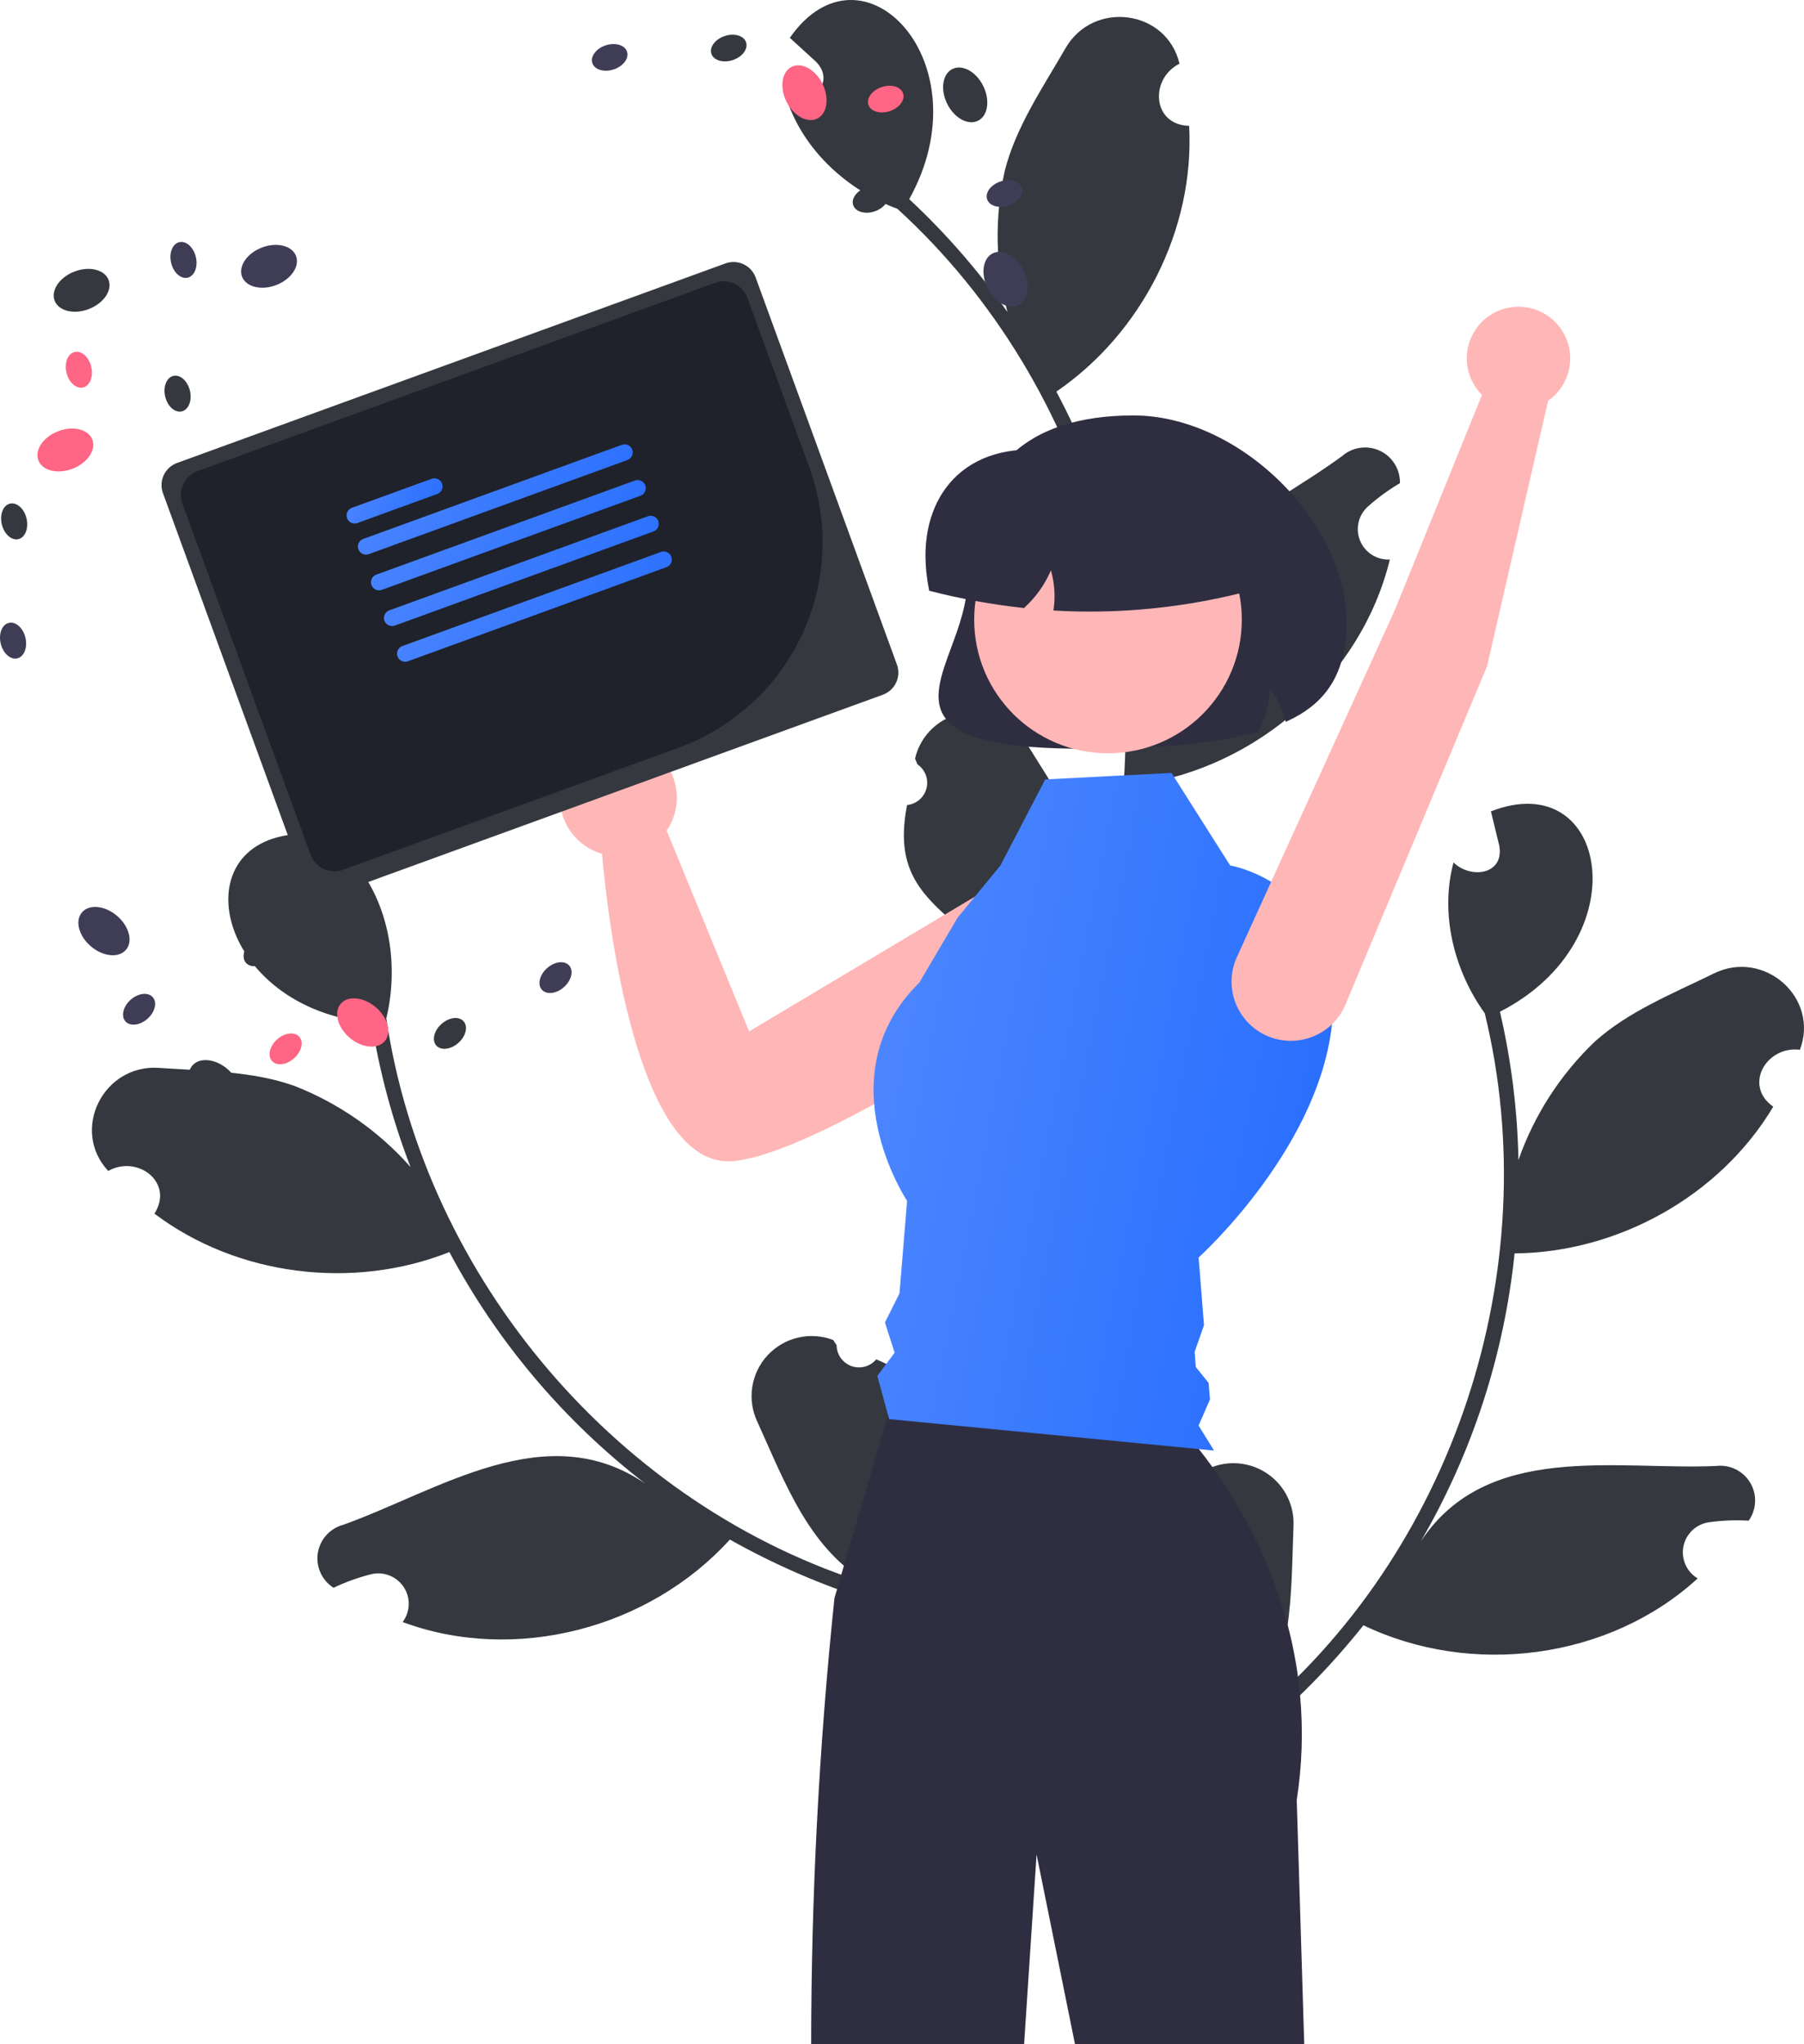 <svg width="300" height="340" viewBox="0 0 300 340" fill="none" xmlns="http://www.w3.org/2000/svg">
<g clip-path="url(#clip0_1335_42735)">
<path d="M145.714 226.087C145.226 226.673 144.57 227.096 143.833 227.297C143.097 227.498 142.317 227.468 141.598 227.212C140.879 226.955 140.256 226.484 139.814 225.863C139.372 225.241 139.133 224.499 139.127 223.737C138.915 223.416 138.762 223.186 138.55 222.866C136.688 222.157 134.657 222.02 132.716 222.472C130.776 222.923 129.015 223.943 127.658 225.401C126.302 226.858 125.413 228.687 125.105 230.653C124.796 232.619 125.082 234.631 125.927 236.434C130.587 246.638 134.641 258.046 144.961 263.603C102.941 250.699 70.69 212.719 64.241 169.384C66.284 160.889 64.926 151.259 59.58 144.207C57.974 147.871 52.508 149.285 51.477 144.493C51.182 142.553 50.903 140.613 50.607 138.674C29.562 138.983 35.818 167.874 61.806 170.104C63.117 178.308 65.284 186.352 68.271 194.106C63.014 188.157 56.417 183.54 49.024 180.634C41.979 178.095 34.051 178.142 26.441 177.612C17.177 176.956 11.681 187.961 17.994 194.755C22.863 192.009 28.998 196.662 25.681 201.853C39.468 212.254 58.726 214.596 74.733 208.248C82.736 223.259 93.851 236.394 107.338 246.779C90.838 235.451 72.936 247.926 57.084 253.604C55.997 253.895 55.018 254.495 54.267 255.331C53.515 256.168 53.024 257.204 52.852 258.315C52.681 259.425 52.837 260.562 53.301 261.585C53.766 262.609 54.518 263.475 55.467 264.079C57.468 263.125 59.559 262.372 61.709 261.831C62.723 261.584 63.789 261.655 64.761 262.037C65.733 262.418 66.563 263.09 67.137 263.961C67.711 264.831 68.002 265.858 67.969 266.9C67.936 267.942 67.581 268.948 66.952 269.781C85.727 276.736 108.006 270.81 121.374 256.063C128.811 260.247 136.663 263.647 144.804 266.21L164.722 244.392C164.551 244.093 164.364 243.794 164.186 243.503C162.469 245.638 160.498 247.555 158.314 249.212C156.857 238.102 157.397 231.028 145.715 226.086L145.714 226.087Z" fill="#35383F"/>
<path d="M192.871 251.725C193.544 252.085 194.312 252.229 195.07 252.138C195.828 252.047 196.54 251.725 197.108 251.217C197.677 250.709 198.076 250.038 198.25 249.296C198.425 248.554 198.367 247.776 198.084 247.068C198.159 246.691 198.214 246.421 198.29 246.044C199.746 244.686 201.576 243.794 203.543 243.481C205.511 243.169 207.527 243.45 209.334 244.289C211.14 245.128 212.655 246.487 213.683 248.191C214.711 249.895 215.206 251.867 215.105 253.854C214.644 265.061 215.198 277.153 207.739 286.187C241.782 258.408 257.304 211.085 246.908 168.522C241.806 161.424 239.427 151.995 241.714 143.449C244.585 146.237 250.181 145.488 249.326 140.662C248.867 138.754 248.392 136.853 247.934 134.945C267.541 127.305 272.66 156.418 249.434 168.272C251.319 176.363 252.35 184.63 252.513 192.936C255.135 185.446 259.5 178.685 265.249 173.209C270.816 168.204 278.176 165.262 285.023 161.904C293.355 157.807 302.602 165.929 299.322 174.599C293.775 173.89 289.85 180.51 294.884 184.068C286.043 198.894 269.093 208.317 251.87 208.467C250.129 225.384 244.796 241.736 236.228 256.434C247.23 239.727 268.522 244.537 285.348 243.826C286.465 243.685 287.598 243.872 288.61 244.364C289.622 244.855 290.468 245.63 291.047 246.594C291.625 247.558 291.91 248.669 291.866 249.792C291.823 250.915 291.453 252.001 290.802 252.918C288.589 252.788 286.368 252.878 284.172 253.187C283.14 253.34 282.179 253.808 281.423 254.527C280.668 255.246 280.153 256.181 279.95 257.204C279.747 258.226 279.866 259.287 280.29 260.239C280.714 261.192 281.423 261.99 282.319 262.525C267.559 276.037 244.687 278.942 226.736 270.319C221.429 276.995 215.441 283.102 208.869 288.542L182.182 275.838C182.227 275.497 182.287 275.15 182.342 274.813C184.739 276.144 187.289 277.177 189.937 277.889C187.09 267.05 183.917 260.702 192.87 251.725H192.871Z" fill="#35383F"/>
<path d="M216.891 340H178.771L172.378 308.438L170.305 340H134.895C134.908 315.214 136.201 290.445 138.768 265.792L139.207 264.299L139.9 261.911L140.339 260.412L147.667 235.284L148.246 233.29H192.37C194.909 235.671 197.251 238.254 199.373 241.013C200.092 241.928 200.843 242.919 201.612 243.986C202.146 244.742 202.7 245.536 203.253 246.368C208.17 253.677 211.845 261.747 214.13 270.251V270.257C214.518 271.712 214.862 273.2 215.161 274.722V274.729C215.428 276.082 215.663 277.454 215.847 278.858C215.987 279.88 216.108 280.916 216.197 281.964C216.728 287.77 216.542 293.619 215.644 299.38L216.891 340Z" fill="#2F2E41"/>
<path d="M39.304 183.443C40.501 182.039 39.833 179.507 37.811 177.789C35.79 176.071 33.181 175.816 31.984 177.221C30.787 178.625 31.455 181.156 33.477 182.874C35.498 184.593 38.107 184.847 39.304 183.443Z" fill="#35383F"/>
<path d="M48.901 176.02C50.153 174.905 50.537 173.296 49.76 172.426C48.983 171.557 47.338 171.756 46.087 172.872C44.835 173.987 44.45 175.596 45.227 176.466C46.005 177.335 47.649 177.136 48.901 176.02Z" fill="#FF6584"/>
<path d="M76.233 173.453C77.485 172.338 77.869 170.729 77.092 169.859C76.315 168.99 74.67 169.189 73.419 170.305C72.167 171.42 71.782 173.03 72.559 173.899C73.337 174.769 74.981 174.569 76.233 173.453Z" fill="#35383F"/>
<path d="M63.978 173.172C65.175 171.768 64.507 169.237 62.485 167.519C60.464 165.8 57.855 165.546 56.658 166.95C55.461 168.354 56.129 170.886 58.15 172.604C60.172 174.322 62.781 174.577 63.978 173.172Z" fill="#FF6584"/>
<path d="M24.534 169.436C25.785 168.32 26.17 166.711 25.393 165.842C24.616 164.972 22.971 165.172 21.72 166.287C20.468 167.403 20.083 169.012 20.86 169.881C21.637 170.751 23.282 170.551 24.534 169.436Z" fill="#3F3D56"/>
<path d="M20.949 157.973C22.145 156.568 21.477 154.037 19.456 152.319C17.434 150.601 14.825 150.346 13.628 151.75C12.431 153.155 13.1 155.686 15.121 157.404C17.142 159.122 19.752 159.377 20.949 157.973Z" fill="#3F3D56"/>
<path d="M150.841 133.895C151.6 133.818 152.318 133.51 152.896 133.013C153.475 132.515 153.886 131.852 154.074 131.114C154.263 130.375 154.219 129.596 153.95 128.883C153.68 128.17 153.198 127.556 152.567 127.126C152.42 126.771 152.314 126.517 152.167 126.162C152.618 124.224 153.638 122.464 155.097 121.109C156.556 119.754 158.387 118.865 160.355 118.556C162.323 118.247 164.339 118.531 166.144 119.374C167.949 120.216 169.461 121.577 170.487 123.283C176.361 132.843 183.572 142.572 182.425 154.225C195.175 112.211 181.638 64.284 149.244 34.739C141.046 31.686 133.806 25.183 130.934 16.816C134.873 17.532 139.101 13.795 135.696 10.264C134.25 8.936 132.794 7.622 131.348 6.293C143.359 -10.966 163.864 10.352 151.201 33.124C157.283 38.792 162.755 45.08 167.528 51.885C165.523 44.207 165.372 36.164 167.087 28.417C168.913 21.163 173.38 14.623 177.19 8.023C181.819 -0.017 194.03 1.577 196.147 10.6C191.147 13.1 191.586 20.781 197.75 20.932C198.69 38.162 189.879 55.422 175.666 65.135C183.666 80.149 188.369 96.692 189.462 113.663C189.268 93.669 209.628 85.808 223.199 75.849C224.048 75.11 225.093 74.634 226.207 74.479C227.322 74.324 228.457 74.496 229.475 74.974C230.494 75.452 231.35 76.216 231.941 77.172C232.532 78.129 232.832 79.236 232.803 80.359C230.893 81.484 229.1 82.796 227.45 84.274C226.678 84.976 226.142 85.899 225.916 86.917C225.69 87.935 225.785 88.998 226.187 89.96C226.59 90.922 227.28 91.736 228.164 92.29C229.048 92.845 230.082 93.113 231.125 93.058C226.416 112.493 209.051 127.639 189.335 130.476C188.656 138.973 187.096 147.376 184.677 155.551L155.43 159.864C155.277 159.555 155.133 159.234 154.991 158.923C157.723 158.694 160.417 158.131 163.012 157.248C154.598 149.836 148.42 146.332 150.84 133.895L150.841 133.895Z" fill="#35383F"/>
<path d="M180.257 124.53C166.941 124.53 159.719 122.905 157.197 119.437C154.971 116.377 156.463 112.339 158.191 107.664C159.433 104.303 160.84 100.495 160.84 96.725C160.84 78.391 170.149 69.095 188.509 69.095C197.644 69.095 207.452 73.941 214.746 82.057C221.377 89.436 224.681 98.268 223.809 106.287C223.095 112.864 220.029 117.189 214.162 119.899L213.819 120.057L213.721 119.693C213.215 117.805 212.357 116.029 211.193 114.458C211.08 116.924 210.458 119.341 209.365 121.555L209.302 121.682L209.167 121.72C202.526 123.609 194.645 124.121 188.521 124.355C185.541 124.471 182.786 124.53 180.257 124.53Z" fill="#2F2E41"/>
<path d="M183.885 150.075C183.375 148.577 182.514 147.222 181.374 146.123C180.235 145.024 178.849 144.212 177.332 143.754C175.815 143.297 174.211 143.207 172.652 143.493C171.093 143.779 169.626 144.431 168.37 145.397L124.572 171.546L110.867 138.152C112.025 136.456 112.615 134.438 112.553 132.386C112.491 130.334 111.78 128.355 110.521 126.732C109.263 125.109 107.522 123.925 105.549 123.351C103.575 122.777 101.471 122.842 99.536 123.536C97.602 124.23 95.938 125.519 94.782 127.216C93.626 128.914 93.038 130.933 93.102 132.984C93.167 135.036 93.88 137.015 95.141 138.636C96.401 140.258 98.143 141.439 100.117 142.011C100.962 151.641 105.656 194.681 121.987 193.117C135.714 191.802 169.804 169.13 180.392 161.27C182.086 160.013 183.337 158.252 183.965 156.241C184.593 154.229 184.565 152.07 183.885 150.075Z" fill="#FFB6B6"/>
<path d="M93.788 164.173C95.039 163.058 95.424 161.448 94.647 160.579C93.87 159.709 92.225 159.909 90.973 161.024C89.722 162.14 89.337 163.749 90.114 164.619C90.891 165.488 92.536 165.289 93.788 164.173Z" fill="#3F3D56"/>
<path d="M44.589 159.709C45.84 158.593 46.225 156.984 45.448 156.114C44.67 155.245 43.026 155.444 41.774 156.56C40.523 157.676 40.138 159.285 40.915 160.154C41.692 161.024 43.337 160.824 44.589 159.709Z" fill="#35383F"/>
<path d="M173.816 129.634L194.817 128.554L204.571 143.945C204.571 143.945 222.924 147.009 221.652 168.605C220.38 190.201 199.322 209.152 199.322 209.152L200.222 220.399L198.659 224.859L198.859 227.364L200.992 230.017L201.212 232.76L199.322 237.1L201.892 241.256L147.867 236.029L145.892 228.843L148.774 224.984L147.164 219.95L149.584 215.109L150.846 199.73C150.846 199.73 137.04 179.019 152.889 163.419L159.249 152.621L166.367 143.95L173.816 129.634Z" fill="url(#paint0_linear_1335_42735)"/>
<path d="M2.874 109.501C4.009 109.232 4.617 107.693 4.23 106.063C3.844 104.433 2.61 103.329 1.474 103.597C0.339 103.865 -0.269 105.405 0.118 107.035C0.504 108.665 1.738 109.769 2.874 109.501Z" fill="#3F3D56"/>
<path d="M3.057 89.669C4.193 89.4 4.8 87.861 4.414 86.231C4.028 84.6 2.794 83.496 1.658 83.765C0.522 84.033 -0.085 85.573 0.301 87.203C0.688 88.833 1.922 89.937 3.057 89.669Z" fill="#35383F"/>
<path d="M184.256 125.288C196.546 125.288 206.509 115.34 206.509 103.067C206.509 90.795 196.546 80.846 184.256 80.846C171.967 80.846 162.004 90.795 162.004 103.067C162.004 115.34 171.967 125.288 184.256 125.288Z" fill="#FFB6B6"/>
<path d="M181.278 101.72C179.36 101.72 177.444 101.666 175.528 101.558L175.186 101.539L175.231 101.2C175.513 99.079 175.354 96.922 174.764 94.865C173.763 97.207 172.272 99.309 170.393 101.031L170.286 101.128L170.144 101.112C164.941 100.544 159.787 99.605 154.718 98.303L154.524 98.254L154.486 98.058C154.107 96.201 153.911 94.313 153.9 92.418C153.9 86.501 156.049 81.521 159.95 78.395C164.196 74.992 170.283 73.946 177.095 75.447H198.877C201.272 75.449 203.568 76.4 205.261 78.091C206.954 79.782 207.907 82.075 207.909 84.466V98.241L207.672 98.303C199.056 100.564 190.186 101.712 181.278 101.72Z" fill="#2F2E41"/>
<path d="M12.076 77.955C14.552 76.998 16.018 74.828 15.352 73.108C14.685 71.389 12.138 70.77 9.662 71.727C7.187 72.684 5.72 74.854 6.387 76.574C7.053 78.294 9.601 78.912 12.076 77.955Z" fill="#FF6584"/>
<path d="M30.229 68.424C31.365 68.156 31.972 66.617 31.586 64.986C31.2 63.356 29.966 62.252 28.83 62.52C27.694 62.789 27.087 64.328 27.473 65.958C27.86 67.589 29.093 68.693 30.229 68.424Z" fill="#35383F"/>
<path d="M13.813 64.444C14.949 64.175 15.556 62.636 15.17 61.006C14.784 59.375 13.55 58.271 12.414 58.54C11.278 58.808 10.671 60.347 11.057 61.978C11.444 63.608 12.678 64.712 13.813 64.444Z" fill="#FF6584"/>
<path d="M14.779 51.399C17.255 50.442 18.721 48.273 18.055 46.553C17.388 44.833 14.841 44.215 12.365 45.172C9.89 46.129 8.423 48.298 9.09 50.018C9.757 51.738 12.304 52.356 14.779 51.399Z" fill="#35383F"/>
<path d="M169.344 50.743C171.002 49.929 171.395 47.341 170.224 44.962C169.052 42.584 166.759 41.315 165.102 42.129C163.445 42.943 163.051 45.531 164.223 47.91C165.394 50.288 167.687 51.557 169.344 50.743Z" fill="#3F3D56"/>
<path d="M31.214 46.181C32.349 45.913 32.957 44.374 32.57 42.743C32.184 41.113 30.95 40.009 29.814 40.278C28.678 40.546 28.071 42.085 28.457 43.716C28.844 45.346 30.078 46.45 31.214 46.181Z" fill="#3F3D56"/>
<path d="M45.947 47.407C48.423 46.45 49.889 44.28 49.223 42.56C48.556 40.84 46.009 40.222 43.533 41.179C41.058 42.136 39.591 44.306 40.258 46.026C40.925 47.745 43.472 48.364 45.947 47.407Z" fill="#3F3D56"/>
<path d="M29.437 77.002C28.462 77.359 27.668 78.086 27.23 79.026C26.791 79.966 26.744 81.041 27.099 82.016L50.597 146.403C50.954 147.377 51.683 148.17 52.624 148.608C53.565 149.046 54.642 149.093 55.618 148.739L146.82 115.547C147.795 115.191 148.589 114.463 149.027 113.523C149.466 112.584 149.513 111.508 149.158 110.534L125.66 46.146C125.303 45.172 124.574 44.38 123.633 43.942C122.692 43.504 121.615 43.457 120.639 43.811L29.437 77.002Z" fill="#35383F"/>
<path d="M112.877 124.351L57.052 144.667C56.002 145.048 54.843 144.998 53.83 144.526C52.817 144.055 52.032 143.202 51.649 142.154L30.335 83.755C29.954 82.706 30.005 81.549 30.477 80.537C30.948 79.526 31.803 78.742 32.852 78.359L118.901 47.043C119.951 46.662 121.11 46.713 122.123 47.184C123.136 47.655 123.92 48.508 124.304 49.557L134.602 77.774C137.895 86.828 137.457 96.817 133.384 105.549C129.311 114.28 121.936 121.042 112.877 124.351Z" fill="#1F222A"/>
<path d="M72.707 82.162L59.441 86.99C59.275 87.051 59.098 87.078 58.921 87.07C58.744 87.063 58.57 87.02 58.41 86.946C58.249 86.871 58.105 86.766 57.986 86.635C57.866 86.505 57.773 86.352 57.712 86.186C57.652 86.02 57.624 85.844 57.632 85.667C57.64 85.49 57.682 85.317 57.757 85.157C57.832 84.996 57.937 84.852 58.068 84.733C58.198 84.613 58.351 84.521 58.517 84.46L71.783 79.632C72.119 79.51 72.49 79.526 72.814 79.677C73.139 79.828 73.389 80.101 73.512 80.436C73.634 80.772 73.618 81.142 73.467 81.466C73.316 81.79 73.043 82.04 72.707 82.162H72.707Z" fill="url(#paint1_linear_1335_42735)"/>
<path d="M104.333 76.514L61.329 92.164C61.163 92.225 60.986 92.253 60.809 92.245C60.632 92.238 60.458 92.195 60.297 92.121C60.137 92.046 59.992 91.941 59.873 91.81C59.753 91.68 59.66 91.527 59.599 91.361C59.538 91.195 59.511 91.018 59.519 90.841C59.527 90.665 59.569 90.491 59.644 90.331C59.719 90.17 59.825 90.026 59.956 89.907C60.086 89.787 60.239 89.695 60.406 89.634L103.41 73.984C103.576 73.923 103.753 73.896 103.93 73.904C104.106 73.911 104.28 73.954 104.441 74.028C104.601 74.103 104.745 74.208 104.865 74.339C104.985 74.469 105.077 74.622 105.138 74.788C105.199 74.954 105.226 75.13 105.218 75.307C105.211 75.484 105.168 75.657 105.094 75.817C105.019 75.978 104.913 76.122 104.783 76.241C104.652 76.361 104.499 76.453 104.333 76.514Z" fill="url(#paint2_linear_1335_42735)"/>
<path d="M106.501 82.453L63.498 98.104C63.331 98.164 63.154 98.192 62.978 98.184C62.801 98.176 62.627 98.134 62.467 98.059C62.306 97.985 62.162 97.879 62.042 97.749C61.922 97.618 61.83 97.466 61.769 97.3C61.708 97.134 61.681 96.957 61.689 96.781C61.696 96.604 61.739 96.43 61.814 96.27C61.888 96.11 61.994 95.966 62.124 95.846C62.255 95.727 62.408 95.634 62.574 95.574L105.578 79.923C105.914 79.801 106.284 79.818 106.608 79.969C106.932 80.119 107.183 80.392 107.305 80.728C107.427 81.063 107.411 81.433 107.261 81.757C107.11 82.08 106.837 82.331 106.501 82.453Z" fill="url(#paint3_linear_1335_42735)"/>
<path d="M108.669 88.392L65.665 104.043C65.499 104.104 65.322 104.131 65.145 104.124C64.968 104.116 64.794 104.074 64.633 103.999C64.473 103.925 64.328 103.819 64.208 103.689C64.089 103.558 63.996 103.406 63.935 103.239C63.874 103.073 63.847 102.897 63.855 102.72C63.862 102.543 63.905 102.369 63.98 102.209C64.055 102.049 64.161 101.905 64.291 101.785C64.422 101.666 64.575 101.573 64.742 101.513L107.745 85.862C107.912 85.802 108.089 85.774 108.265 85.782C108.442 85.79 108.616 85.832 108.777 85.907C108.937 85.981 109.081 86.087 109.201 86.217C109.321 86.347 109.413 86.5 109.474 86.666C109.535 86.832 109.562 87.009 109.554 87.185C109.547 87.362 109.504 87.535 109.429 87.696C109.355 87.856 109.249 88 109.119 88.12C108.988 88.239 108.835 88.332 108.669 88.392Z" fill="url(#paint4_linear_1335_42735)"/>
<path d="M110.837 94.332L67.834 109.982C67.498 110.105 67.127 110.089 66.802 109.938C66.478 109.787 66.227 109.514 66.105 109.178C65.983 108.843 65.999 108.472 66.15 108.149C66.3 107.825 66.574 107.574 66.91 107.452L109.914 91.802C110.08 91.741 110.257 91.714 110.434 91.722C110.611 91.729 110.784 91.772 110.945 91.846C111.105 91.921 111.25 92.026 111.369 92.157C111.489 92.287 111.582 92.439 111.642 92.606C111.703 92.772 111.73 92.948 111.723 93.125C111.715 93.302 111.673 93.475 111.598 93.635C111.523 93.796 111.417 93.939 111.287 94.059C111.156 94.178 111.004 94.271 110.837 94.332H110.837Z" fill="url(#paint5_linear_1335_42735)"/>
<path d="M247.287 110.827L223.742 167.091C222.738 169.472 220.836 171.363 218.448 172.356C216.059 173.349 213.376 173.364 210.976 172.399C209.734 171.899 208.608 171.153 207.665 170.204C206.722 169.256 205.982 168.125 205.491 166.882C205 165.639 204.767 164.309 204.807 162.973C204.847 161.637 205.16 160.323 205.725 159.112L231.977 101.416L246.448 65.686C245.198 64.44 244.362 62.841 244.053 61.104C243.745 59.367 243.979 57.578 244.725 55.979C245.47 54.38 246.69 53.049 248.22 52.167C249.749 51.285 251.513 50.894 253.273 51.048C255.032 51.202 256.701 51.893 258.054 53.027C259.406 54.161 260.376 55.684 260.832 57.388C261.288 59.092 261.207 60.895 260.601 62.551C259.995 64.208 258.893 65.638 257.445 66.647L247.287 110.827Z" fill="#FFB6B6"/>
<path d="M145.428 35.163C147.021 34.636 148.014 33.311 147.647 32.205C147.279 31.099 145.691 30.629 144.098 31.157C142.506 31.684 141.513 33.008 141.88 34.114C142.247 35.221 143.836 35.69 145.428 35.163Z" fill="#35383F"/>
<path d="M167.702 34.193C169.294 33.665 170.287 32.341 169.92 31.235C169.553 30.129 167.964 29.659 166.372 30.186C164.779 30.714 163.786 32.038 164.153 33.144C164.521 34.25 166.109 34.72 167.702 34.193Z" fill="#3F3D56"/>
<path d="M147.962 18.484C149.554 17.957 150.547 16.633 150.18 15.526C149.813 14.42 148.224 13.951 146.631 14.478C145.039 15.005 144.046 16.329 144.413 17.436C144.78 18.542 146.369 19.011 147.962 18.484Z" fill="#FF6584"/>
<path d="M162.632 20.087C164.289 19.273 164.682 16.685 163.511 14.306C162.339 11.927 160.046 10.658 158.389 11.472C156.732 12.286 156.338 14.874 157.51 17.253C158.681 19.632 160.974 20.9 162.632 20.087Z" fill="#35383F"/>
<path d="M135.903 19.724C137.56 18.91 137.954 16.322 136.782 13.944C135.611 11.565 133.318 10.296 131.661 11.11C130.004 11.924 129.61 14.512 130.781 16.891C131.953 19.269 134.246 20.538 135.903 19.724Z" fill="#FF6584"/>
<path d="M102.055 11.549C103.648 11.021 104.641 9.697 104.274 8.591C103.906 7.485 102.318 7.015 100.725 7.542C99.133 8.07 98.139 9.394 98.507 10.5C98.874 11.606 100.463 12.076 102.055 11.549Z" fill="#3F3D56"/>
<path d="M121.854 9.995C123.447 9.468 124.44 8.144 124.072 7.038C123.705 5.931 122.117 5.462 120.524 5.989C118.932 6.516 117.938 7.841 118.306 8.947C118.673 10.053 120.262 10.523 121.854 9.995Z" fill="#35383F"/>
</g>
<defs>
<linearGradient id="paint0_linear_1335_42735" x1="221.715" y1="241.256" x2="126.781" y2="222.587" gradientUnits="userSpaceOnUse">
<stop stop-color="#246BFD"/>
<stop offset="1" stop-color="#5089FF"/>
</linearGradient>
<linearGradient id="paint1_linear_1335_42735" x1="73.594" y1="87.072" x2="58.658" y2="77.881" gradientUnits="userSpaceOnUse">
<stop stop-color="#246BFD"/>
<stop offset="1" stop-color="#5089FF"/>
</linearGradient>
<linearGradient id="paint2_linear_1335_42735" x1="105.22" y1="92.246" x2="66.481" y2="64.263" gradientUnits="userSpaceOnUse">
<stop stop-color="#246BFD"/>
<stop offset="1" stop-color="#5089FF"/>
</linearGradient>
<linearGradient id="paint3_linear_1335_42735" x1="107.386" y1="98.185" x2="68.65" y2="70.204" gradientUnits="userSpaceOnUse">
<stop stop-color="#246BFD"/>
<stop offset="1" stop-color="#5089FF"/>
</linearGradient>
<linearGradient id="paint4_linear_1335_42735" x1="109.556" y1="104.125" x2="70.817" y2="76.141" gradientUnits="userSpaceOnUse">
<stop stop-color="#246BFD"/>
<stop offset="1" stop-color="#5089FF"/>
</linearGradient>
<linearGradient id="paint5_linear_1335_42735" x1="111.724" y1="110.064" x2="72.986" y2="82.081" gradientUnits="userSpaceOnUse">
<stop stop-color="#246BFD"/>
<stop offset="1" stop-color="#5089FF"/>
</linearGradient>
<clipPath id="clip0_1335_42735">
<rect width="300" height="340" fill="white"/>
</clipPath>
</defs>
</svg>
